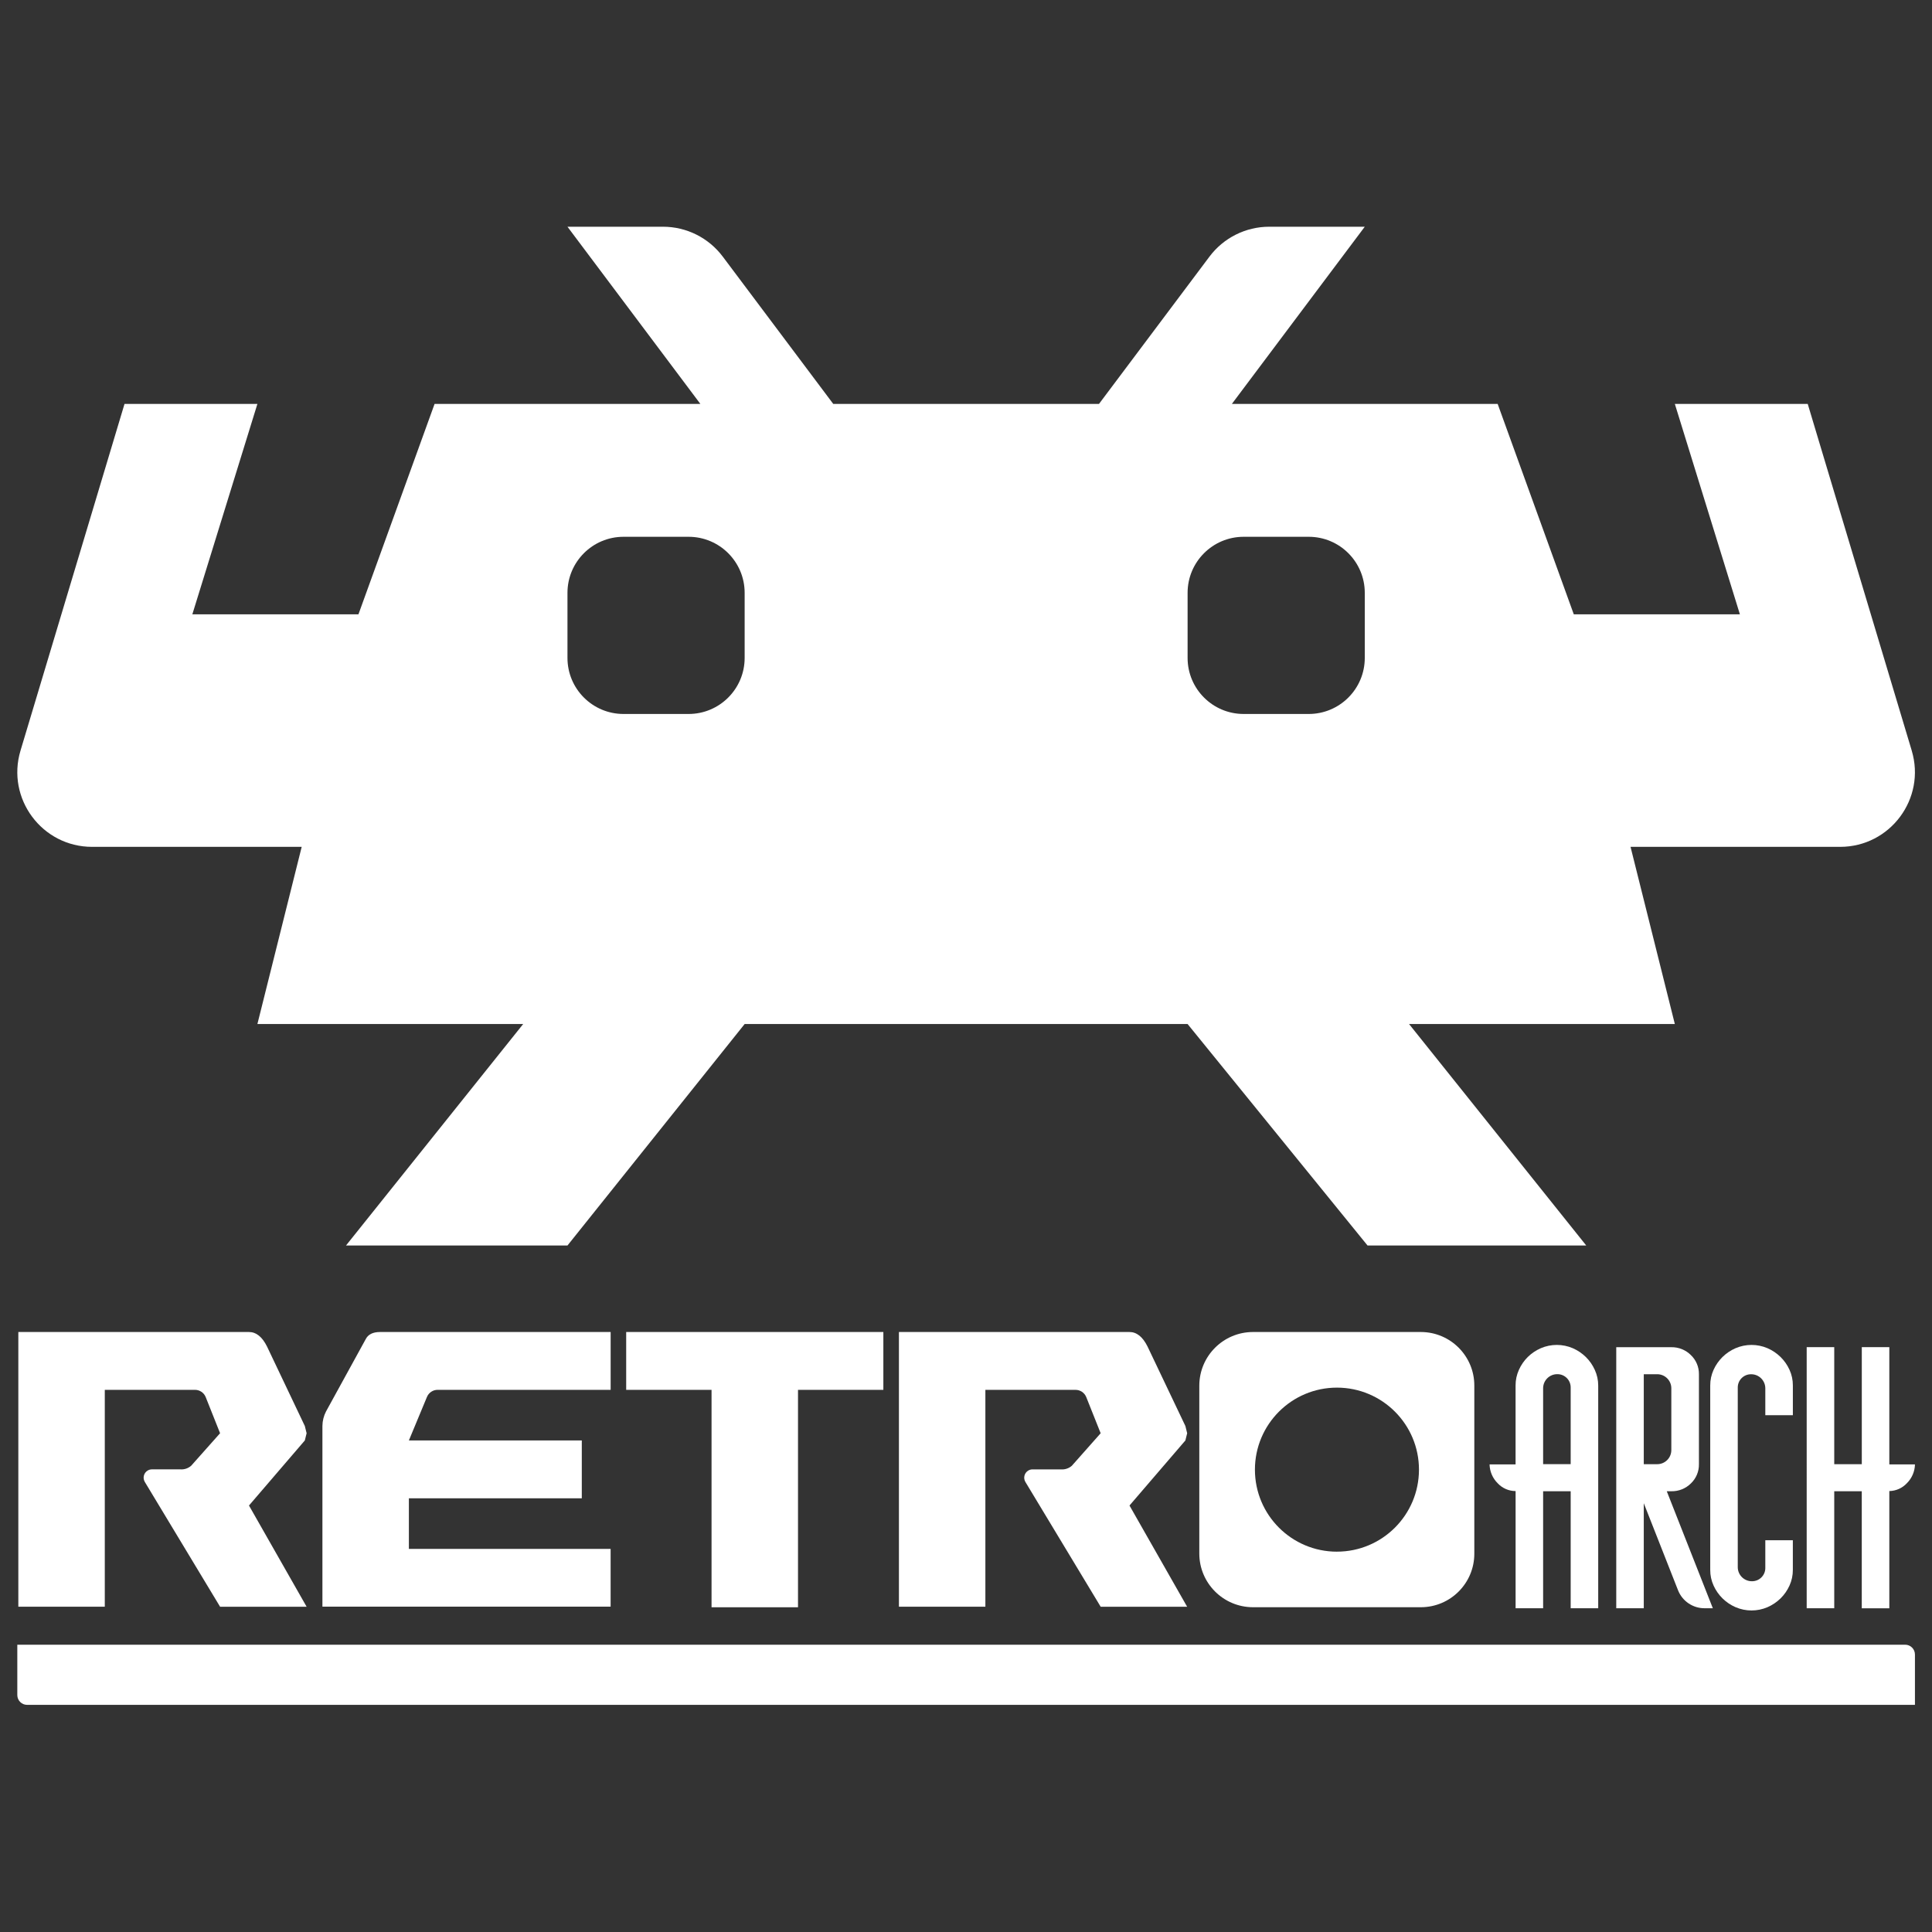 <?xml version="1.0" encoding="UTF-8" standalone="no"?>
<!-- Created with Inkscape (http://www.inkscape.org/) -->

<svg
   xmlns:dc="http://purl.org/dc/elements/1.1/"
   xmlns:cc="http://creativecommons.org/ns#"
   xmlns:rdf="http://www.w3.org/1999/02/22-rdf-syntax-ns#"
   xmlns:svg="http://www.w3.org/2000/svg"
   xmlns="http://www.w3.org/2000/svg"
   xmlns:sodipodi="http://sodipodi.sourceforge.net/DTD/sodipodi-0.dtd"
   xmlns:inkscape="http://www.inkscape.org/namespaces/inkscape"
   id="svg5206"
   version="1.1"
   inkscape:version="0.48.5 r10040"
   width="1250"
   height="1250"
   xml:space="preserve"
   sodipodi:docname="retroarch_stack_white.pdf"><rect width="100%" height="100%" fill="#333333" stroke="none"/><defs
     id="defs5210"><clipPath
       clipPathUnits="userSpaceOnUse"
       id="clipPath5220"><path
         d="m 0,1000 1000,0 L 1000,0 0,0 0,1000 z"
         id="path5222" /></clipPath></defs><sodipodi:namedview
     pagecolor="#ffffff"
     bordercolor="#666666"
     borderopacity="1"
     objecttolerance="10"
     gridtolerance="10"
     guidetolerance="10"
     inkscape:pageopacity="0"
     inkscape:pageshadow="2"
     inkscape:window-width="640"
     inkscape:window-height="480"
     id="namedview5208"
     showgrid="false"
     inkscape:zoom="0.2432"
     inkscape:cx="625"
     inkscape:cy="625"
     inkscape:window-x="0"
     inkscape:window-y="0"
     inkscape:window-maximized="0"
     inkscape:current-layer="g5214" /><g
     id="g5214"
     inkscape:groupmode="layer"
     inkscape:label="retroarch_stack_white"
     transform="matrix(1.25,0,0,-1.25,0,1250)"><g
       id="g5216"><g
         id="g5218"
         clip-path="url(#clipPath5220)"><g
           id="g5224"
           transform="translate(706.405,659.467)"><path
             d="m 0,0 c 0,-16.026 -12.991,-29.017 -29.017,-29.017 l -33.674,0 c -16.025,0 -29.016,12.991 -29.016,29.017 l 0,33.674 c 0,16.025 12.991,29.017 29.016,29.017 l 33.674,0 C -12.991,62.691 0,49.699 0,33.674 L 0,0 z m -320.976,0 c 0,-16.026 -12.991,-29.017 -29.016,-29.017 l -33.674,0 c -16.026,0 -29.017,12.991 -29.017,29.017 l 0,33.674 c 0,16.025 12.991,29.017 29.017,29.017 l 33.674,0 c 16.025,0 29.016,-12.992 29.016,-29.017 l 0,-33.674 z m 604.084,-47.991 -53.84,179.462 -68.78,0 33.674,-108.902 -85.976,0 -39.405,108.902 -137.561,0 68.78,91.708 -49.436,0 c -12.177,0 -23.644,-5.734 -30.951,-15.476 l -57.174,-76.232 -137.561,0 -57.174,76.232 c -7.307,9.742 -18.774,15.476 -30.951,15.476 l -49.436,0 68.781,-91.708 -137.561,0 -39.406,-108.902 -85.976,0 33.674,108.902 -68.78,0 -53.84,-179.462 c -7.446,-24.824 11.142,-49.806 37.058,-49.806 l 108.489,0 -22.927,-91.708 137.561,0 -91.707,-114.634 114.634,0 91.707,114.634 229.269,0 93.14,-114.634 113.202,0 -91.708,114.634 137.561,0 -22.926,91.708 108.488,0 c 25.916,0 44.505,24.982 37.058,49.806"
             style="fill:#ffffff;fill-opacity:1;fill-rule:nonzero;stroke:none"
             id="path5226" /></g><g
           id="g5228"
           transform="translate(885.213,282.83)"><path
             d="m 0,0 c -0.024,2.818 0.569,5.607 1.738,8.171 1.119,2.473 2.685,4.718 4.619,6.623 1.951,1.911 4.234,3.45 6.737,4.542 5.29,2.27 11.28,2.27 16.57,0 2.503,-1.092 4.786,-2.632 6.738,-4.542 1.938,-1.904 3.508,-4.149 4.631,-6.623 1.163,-2.552 1.757,-5.328 1.738,-8.133 l 0,-15.365 -14.261,0 0,13.957 c -0.035,4.029 -3.329,7.267 -7.359,7.232 l 0,0 C 17.374,5.897 14.284,2.864 14.249,-0.913 l 0,-0.001 0,-93.129 c 0.034,-4.029 3.329,-7.267 7.358,-7.232 l 0.001,0 c 3.776,-0.035 6.867,2.998 6.902,6.775 l 0,0 0,14.439 14.248,0 0,-15.327 c 0.021,-2.809 -0.572,-5.589 -1.738,-8.146 -1.119,-2.473 -2.685,-4.718 -4.618,-6.623 -1.952,-1.909 -4.235,-3.448 -6.738,-4.542 -5.289,-2.273 -11.28,-2.273 -16.57,0 -2.503,1.093 -4.786,2.632 -6.737,4.542 -1.934,1.905 -3.5,4.15 -4.619,6.623 -1.165,2.557 -1.758,5.337 -1.738,8.146 L 0,0 z"
             style="fill:#ffffff;fill-opacity:1;fill-rule:nonzero;stroke:none"
             id="path5230" /></g><g
           id="g5232"
           transform="translate(812.917,242.165)"><path
             d="m 0,0 -14.198,0 0,39.333 c 0.035,4.029 3.33,7.267 7.359,7.232 l 0,0 C -3.062,46.6 0.028,43.567 0.063,39.79 l 0,-10e-4 0,-39.814 L 0,0 z m 12.523,48.836 c -1.119,2.473 -2.685,4.718 -4.618,6.623 -1.952,1.91 -4.235,3.449 -6.738,4.542 -5.29,2.27 -11.28,2.27 -16.57,0 -2.503,-1.092 -4.786,-2.631 -6.738,-4.542 -1.919,-1.908 -3.472,-4.153 -4.58,-6.623 -1.163,-2.553 -1.757,-5.328 -1.738,-8.133 l 0,-40.855 -13.462,0 c 0.089,-3.663 1.589,-7.149 4.187,-9.732 2.397,-2.585 5.762,-4.056 9.288,-4.06 l 0,-60.661 14.248,0 0,60.572 14.261,0 0,-60.572 14.249,0 0,115.27 c 0.008,2.822 -0.602,5.611 -1.789,8.171"
             style="fill:#ffffff;fill-opacity:1;fill-rule:nonzero;stroke:none"
             id="path5234" /></g><g
           id="g5236"
           transform="translate(949.401,302.712)"><path
             d="m 0,0 0,-60.572 14.261,0 0,60.572 14.249,0 0,-60.699 13.271,0 c -0.089,-3.662 -1.589,-7.149 -4.187,-9.732 -2.351,-2.529 -5.631,-3.991 -9.084,-4.047 l 0,-60.687 -14.261,0 0,60.585 -14.249,0 0,-60.572 -14.261,0 L -14.261,0 0,0 z"
             style="fill:#ffffff;fill-opacity:1;fill-rule:nonzero;stroke:none"
             id="path5238" /></g><g
           id="g5240"
           transform="translate(850.816,288.704)"><path
             d="m 0,0 6.902,0 c 4.029,0.035 7.324,-3.203 7.359,-7.232 l 0,0 0,-32.101 c -0.035,-4.029 -3.329,-7.267 -7.358,-7.232 l -10e-4,0 -6.902,0 L 0,0 z m 11.901,-60.572 2.36,0 c 3.797,-0.08 7.462,1.391 10.151,4.073 2.705,2.588 4.205,6.19 4.136,9.934 l 0,46.565 c 0.051,3.741 -1.462,7.333 -4.174,9.909 -2.689,2.682 -6.354,4.153 -10.151,4.073 l -28.472,0 0,-135.127 14.249,0 0,54.381 17.763,-45.131 c 2.249,-5.603 7.691,-9.265 13.729,-9.237 l 4.25,0 -23.841,60.56 z"
             style="fill:#ffffff;fill-opacity:1;fill-rule:nonzero;stroke:none"
             id="path5242" /></g><g
           id="g5244"
           transform="translate(9.491,310.553)"><path
             d="m 0,0 119.381,0 c 3.73,0 6.839,-2.495 9.326,-7.486 l 19.577,-41.16 0.926,-3.743 -0.926,-3.742 -28.903,-33.674 29.829,-52.389 -44.788,0 -38.952,64.582 c -1.226,2.034 -0.571,4.678 1.463,5.904 0.669,0.403 1.435,0.617 2.216,0.617 l 14.706,0 c 2.04,-0.155 4.056,0.517 5.595,1.866 l 14.972,16.836 -7.448,18.715 c -0.918,2.28 -3.138,3.765 -5.595,3.743 l -46.629,0 0,-112.25 -44.75,0 L 0,0 z"
             style="fill:#ffffff;fill-opacity:1;fill-rule:nonzero;stroke:none"
             id="path5246" /></g><g
           id="g5248"
           transform="translate(465.28,310.553)"><path
             d="m 0,0 119.343,0 c 3.73,0 6.839,-2.495 9.326,-7.486 l 19.602,-41.16 0.927,-3.743 -0.927,-3.742 -28.928,-33.674 29.829,-52.389 -44.75,0 -38.952,64.569 c -1.226,2.035 -0.571,4.678 1.463,5.904 0.669,0.404 1.435,0.617 2.216,0.618 l 14.756,0 c 2.04,-0.156 4.057,0.517 5.596,1.865 l 14.921,16.837 -7.461,18.715 c -0.918,2.279 -3.138,3.764 -5.595,3.742 l -46.616,0 0,-112.25 -44.75,0 L 0,0 z"
             style="fill:#ffffff;fill-opacity:1;fill-rule:nonzero;stroke:none"
             id="path5250" /></g><g
           id="g5252"
           transform="translate(692.001,196.856)"><path
             d="m 0,0 c -23.447,0 -42.454,19.007 -42.454,42.454 0,23.447 19.007,42.454 42.454,42.454 23.447,0 42.454,-19.008 42.454,-42.454 C 42.447,19.012 23.442,0.013 0,0.013 L 0,0 z m 43.507,113.697 -87.014,0 c -15.301,-0.042 -27.694,-12.435 -27.736,-27.736 l 0,-86.976 c 0.042,-15.301 12.435,-27.694 27.736,-27.736 l 87.001,0 c 15.278,0.049 27.63,12.459 27.609,27.736 l 0,86.976 c 0.021,15.272 -12.324,27.68 -27.596,27.736"
             style="fill:#ffffff;fill-opacity:1;fill-rule:nonzero;stroke:none"
             id="path5254" /></g><g
           id="g5256"
           transform="translate(211.635,224.49)"><path
             d="m 0,0 89.501,0 0,29.931 -89.501,0 9.326,22.445 c 0.915,2.289 3.143,3.78 5.608,3.755 l 89.501,0 0,29.931 -119.343,0 c -3.731,0 -6.217,-1.247 -7.461,-3.743 L -42.885,44.941 c -1.2,-2.315 -1.838,-4.879 -1.865,-7.486 l 0,-93.548 149.172,0 0,29.905 L 0,-26.188 0,0 z"
             style="fill:#ffffff;fill-opacity:1;fill-rule:nonzero;stroke:none"
             id="path5258" /></g><g
           id="g5260"
           transform="translate(8.958,148.705)"><path
             d="m 0,0 977.137,0 c 2.803,0 5.075,-2.272 5.075,-5.075 l 0,-26.061 -977.137,0 C 2.272,-31.136 0,-28.864 0,-26.061 L 0,0 z"
             style="fill:#ffffff;fill-opacity:1;fill-rule:nonzero;stroke:none"
             id="path5262" /></g><g
           id="g5264"
           transform="translate(458.403,310.553)"><path
             d="m 0,0 0,0 -134.289,0 0,-29.944 44.179,0 0,-112.529 44.751,0 0,112.529 44.179,0 L -1.18,0 0,0 z"
             style="fill:#ffffff;fill-opacity:1;fill-rule:nonzero;stroke:none"
             id="path5266" /></g></g></g></g></svg>